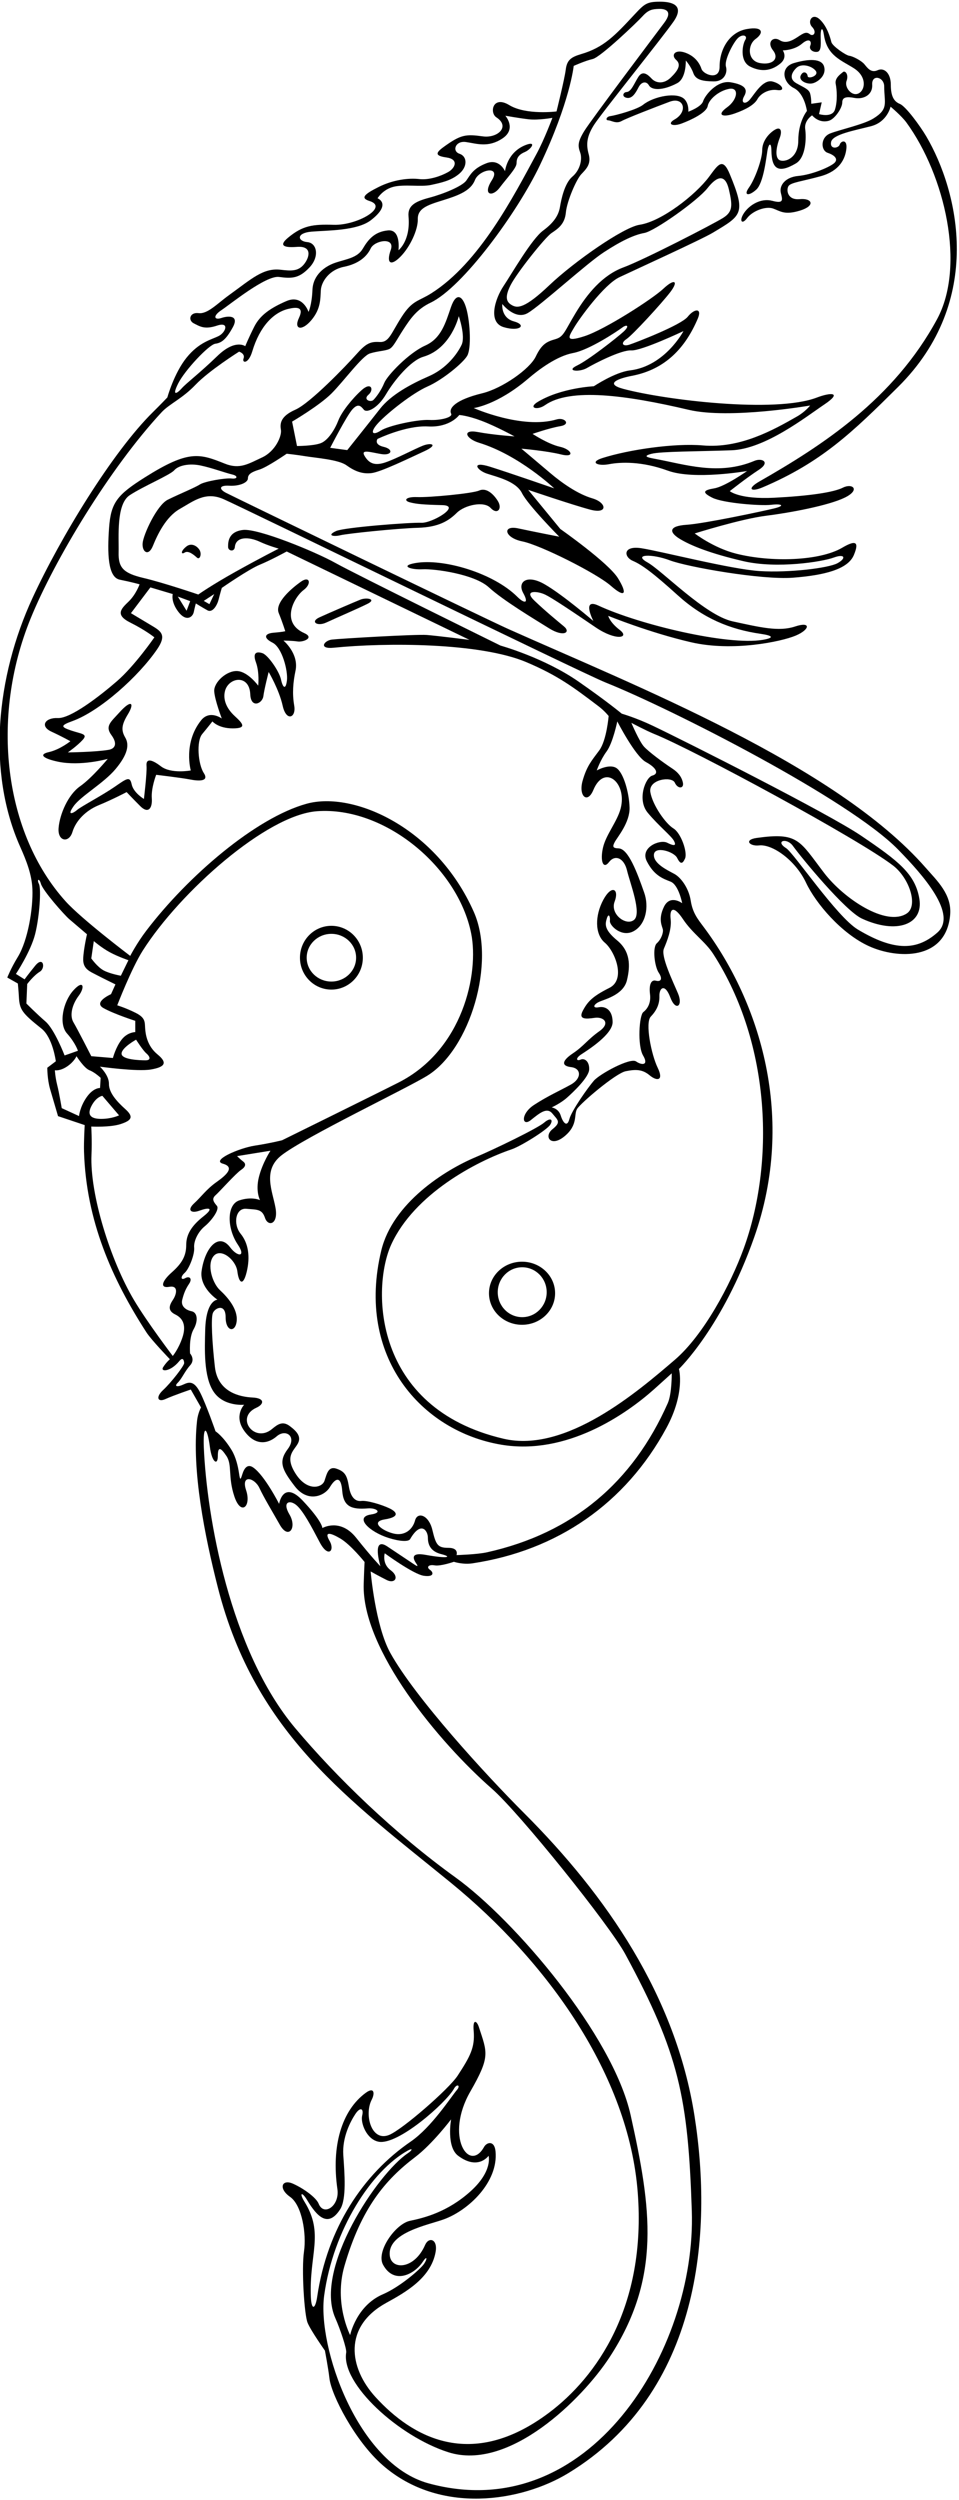<?xml version="1.0" encoding="UTF-8"?>
<svg xmlns="http://www.w3.org/2000/svg" xmlns:xlink="http://www.w3.org/1999/xlink" width="266pt" height="693pt" viewBox="0 0 266 693" version="1.1">
<g id="surface1">
<path style=" stroke:none;fill-rule:nonzero;fill:rgb(0%,0%,0%);fill-opacity:1;" d="M 140.969 174.348 C 134.637 171.516 64.605 137.617 62.648 136.59 C 60.695 135.562 60.754 134.469 63.586 134.637 C 66.418 134.801 68.766 133.766 68.766 132.602 C 68.766 131.434 69.797 130.828 71.965 130.16 C 74.133 129.492 79.52 125.77 79.52 125.77 C 79.52 125.77 82.156 126.043 84.875 126.488 C 87.594 126.934 93.883 127.387 96.086 128.969 C 98.293 130.551 100.422 131.469 103.086 131.137 C 105.754 130.801 113.719 126.902 117.719 125.066 C 121.719 123.234 119.629 122.594 117.219 123.566 C 114.809 124.543 109.891 127.16 106.922 128.168 C 103.949 129.176 102.387 128.469 101.156 126.434 C 99.922 124.402 102.711 125.359 105.711 125.859 C 108.711 126.359 109.254 124.535 106.422 123.867 C 103.586 123.199 104.719 121.668 104.719 121.668 C 104.719 121.668 112.555 117.879 118.719 118.211 C 124.887 118.547 127.383 115.035 127.383 115.035 C 127.383 115.035 129.531 115.133 133.531 116.633 C 137.531 118.133 142.719 120.969 142.719 120.969 C 142.719 120.969 137.047 120.594 132.547 119.762 C 128.047 118.926 129.164 121.602 132.867 122.734 C 144.012 126.145 153.719 135.367 153.719 135.367 C 153.719 135.367 141.215 131.031 135.883 129.363 C 130.551 127.699 132.23 130.328 135.02 131.27 C 137.809 132.211 143.113 133.359 144.781 136.691 C 146.445 140.023 155.121 148.77 155.121 148.77 C 155.121 148.77 148.305 147.445 143.754 146.469 C 139.203 145.488 139.879 149.074 144.879 150.074 C 149.879 151.074 165.43 158.879 169.43 162.379 C 173.43 165.879 174.086 164.637 171.422 160.301 C 168.754 155.969 155.422 146.637 155.422 146.637 L 146.512 135.789 C 146.512 135.789 158.719 139.941 163.719 141.273 C 168.719 142.605 168.305 139.309 164.305 138.141 C 160.305 136.977 155.914 133.922 152.621 131.125 C 149.328 128.328 144.621 124.367 144.621 124.367 C 144.621 124.367 151.621 124.969 155.621 125.969 C 159.621 126.969 158.602 124.57 155.305 123.84 C 152.004 123.105 147.719 120.27 147.719 120.27 C 147.719 120.27 152.422 118.633 155.422 118.133 C 158.422 117.633 156.641 115.602 154.391 116.262 C 144.816 119.074 131.391 113.109 131.391 113.109 C 131.391 113.109 137.922 112.301 146.539 104.93 C 149.453 102.434 154.465 98.684 158.965 97.852 C 163.465 97.016 171.254 91.801 172.586 90.801 C 173.922 89.801 174.754 90.301 172.922 91.969 C 171.086 93.633 163.324 99.746 160.047 101.328 C 156.77 102.91 160.727 103.219 162.789 102.016 C 164.855 100.809 172.254 96.969 175.086 97.133 C 177.922 97.301 189.574 91.781 189.574 91.781 C 189.574 91.781 184.465 101.508 174.719 102.676 C 170.551 103.176 164.719 107.066 164.719 107.066 C 164.719 107.066 155.754 107.469 149.223 111.363 C 146.352 113.078 149.023 113.816 151.156 112.316 C 158.09 107.441 173.582 109.496 191.047 113.605 C 202.379 116.27 224.711 112.406 224.711 112.406 C 224.711 112.406 223.391 114.121 221.059 115.453 C 214.34 119.297 205.215 124.355 194.922 123.469 C 187.078 122.789 174.43 124.633 167.086 126.969 C 163.422 128.137 165.727 129.281 168.934 128.672 C 172.141 128.059 177.977 127.816 185.254 130.469 C 192.531 133.117 207.219 130.566 207.219 130.566 C 207.219 130.566 201.121 134.867 198.121 135.367 C 195.121 135.867 194.586 136.469 197.586 137.969 C 200.586 139.469 211.004 140.273 213.879 139.93 C 216.754 139.582 217.988 140.133 214.723 140.934 C 211.453 141.73 195.422 145.137 190.422 145.469 C 185.422 145.801 185.543 147.535 188.543 149.367 C 191.543 151.199 196.871 153.387 206.203 155.555 C 215.539 157.723 228.102 155.719 231.266 154.551 C 234.434 153.387 234.754 154.801 232.254 156.137 C 229.754 157.469 218.922 158.801 210.754 158.301 C 202.801 157.812 183.434 152.828 177.922 151.969 C 172.695 151.152 173.008 154.391 175.508 155.457 C 178.008 156.523 181.035 158.715 188.035 165.047 C 195.035 171.379 202.422 174.469 211.035 175.703 C 214.453 176.195 214.812 176.82 211.52 177.367 C 201.789 178.984 177.289 173.121 165.977 167.863 C 161.211 165.648 164.586 172.137 164.586 172.137 C 164.586 172.137 156.121 164.867 151.086 161.969 C 146.055 159.066 143.453 161.367 145.121 164.367 C 146.785 167.367 145.445 167.379 143.516 165.453 C 136.871 158.824 122.906 154.688 115.121 156.09 C 110.828 156.863 113.922 157.969 117.254 157.801 C 120.586 157.637 131.586 159.137 135.586 162.801 C 139.586 166.469 148.309 171.672 152.309 174.172 C 156.309 176.672 158.422 175.301 156.422 173.637 C 154.422 171.969 151.484 169.578 148.316 166.578 C 145.148 163.578 148.816 163.816 150.863 164.668 C 152.914 165.52 159.57 170.082 165.234 173.914 C 170.902 177.75 174.754 176.801 171.922 174.637 C 169.086 172.469 168.707 170.711 168.707 170.711 C 168.707 170.711 180.156 175.379 191.703 178.035 C 203.246 180.695 216.664 177.871 220.664 176.203 C 224.664 174.539 225.051 172.156 220.551 173.656 C 216.051 175.156 210.895 173.906 203.23 172.242 C 195.562 170.574 183.746 158.227 179.582 155.891 C 175.414 153.559 180.961 153.492 185.793 155.324 C 190.625 157.156 211.254 160.801 219.922 160.137 C 228.586 159.469 235.172 157.848 236.84 153.848 C 238.508 149.848 237.031 149.816 233.605 151.828 C 227.301 155.523 213.844 155.906 204.195 153.473 C 197.91 151.887 192.695 147.867 192.695 147.867 C 192.695 147.867 205.508 143.844 212.379 142.98 C 219.254 142.121 229.754 140.137 234.254 137.969 C 238.754 135.801 236.488 133.836 233.82 135.168 C 231.152 136.504 224.422 137.469 214.754 137.969 C 205.086 138.469 202.422 136.137 202.422 136.137 C 202.422 136.137 207.125 132.41 210.457 130.246 C 213.789 128.078 211.352 126.871 209.281 127.738 C 199.344 131.906 190.148 128.754 181.555 127.16 C 179.527 126.785 178.184 126.453 180.719 125.789 C 183.254 125.121 193.559 125.148 202.891 124.816 C 212.227 124.48 223.582 115.52 228.66 112.109 C 233.738 108.699 230.484 108.707 226.551 110.207 C 215.012 114.605 184.422 110.867 172.922 107.801 C 167.703 106.41 171.223 104.953 175.32 104.168 C 184.703 102.367 190.16 96.25 193.531 88.355 C 194.836 85.305 192.621 85.469 190.754 87.801 C 188.887 90.133 176.348 94.961 174.551 95.547 C 172.754 96.133 172.039 95.145 173.77 93.988 C 175.504 92.828 183.508 84.121 185.922 80.969 C 188.332 77.812 187.039 77.164 184.039 79.996 C 181.039 82.832 167.789 91.355 162.121 93.191 C 156.453 95.023 157.797 93.266 159.227 90.82 C 160.652 88.375 167.516 78.871 171.812 76.84 C 176.113 74.805 194.559 66.402 197.73 64.5 C 205.758 59.688 206.965 59.254 202.422 48.27 C 200.422 43.434 199.164 45.672 196.656 49.027 C 192.891 54.066 183.461 61.406 177.422 62.301 C 172.922 62.969 159.191 72.574 152.359 79.074 C 145.523 85.574 143.523 85.445 142.023 84.613 C 140.523 83.781 139.883 82.488 141.617 79.055 C 143.352 75.621 151.188 65.805 152.984 64.598 C 154.781 63.395 156.656 62.129 156.953 58.93 C 157.254 55.727 159.871 49.746 161.211 48.316 C 162.547 46.891 164.055 45.52 163.289 42.754 C 162.523 39.988 162.754 37.801 164.754 34.633 C 166.754 31.469 183.836 10.297 186.836 5.961 C 189.836 1.629 186.754 0.469 183.086 0.469 C 179.422 0.469 178.789 1.031 175.988 4.031 C 170.59 9.816 167.527 13.137 161.223 14.988 C 158.387 15.824 157.254 16.633 156.922 19.301 C 156.586 21.969 154.363 30.891 154.363 30.891 C 154.363 30.891 145.922 31.969 141.254 29.133 C 136.652 26.344 135.73 31.254 137.68 32.527 C 141.637 35.113 137.988 38.363 133.922 37.801 C 129.27 37.16 127.879 37.289 123.383 40.5 C 121.242 42.027 120.086 43.133 123.754 43.633 C 127.422 44.133 126.215 46.629 124.297 47.699 C 122.383 48.773 119.086 49.969 116.254 49.633 C 113.422 49.301 109.086 49.801 105.086 51.801 C 101.086 53.801 99.844 54.895 102.512 55.727 C 107.891 57.406 99.066 62.52 92.547 62.316 C 86.754 62.133 83.949 62.52 79.902 65.887 C 77.629 67.777 78.043 68.766 82.379 68.434 C 86.711 68.102 85.875 71.387 84.273 73.316 C 82.668 75.246 80.695 75.105 77.859 74.773 C 72.977 74.199 69.766 77.316 63.434 81.875 C 60.316 84.121 57.555 87.121 55.086 86.801 C 52.617 86.48 52.086 88.801 53.754 89.633 C 55.418 90.469 56.719 91.422 60.219 90.254 C 63.719 89.086 62.637 92.152 60.637 93.152 C 58.637 94.152 55.254 94.801 51.754 99.133 C 48.254 103.469 46.418 110.168 46.418 110.168 C 46.418 110.168 44.457 112.23 42.469 114.184 C 31.152 125.316 16.742 149.055 9.047 165.691 C -1.133 187.711 -3.641 214.055 5.621 234.77 C 7.281 238.484 8.824 242.379 8.988 246.426 C 9.207 251.691 7.785 260.621 4.918 265.301 C 3.004 268.43 2.02 270.969 2.02 270.969 L 4.949 272.621 C 4.949 272.621 5.164 274.762 5.238 276.27 C 5.418 279.867 6.086 280.801 11.516 285.125 C 14.648 287.621 15.484 294.18 15.484 294.18 L 13.121 295.969 C 13.121 295.969 13.086 299.137 13.918 301.969 C 14.754 304.801 16.094 309.387 16.094 309.387 L 23.496 311.867 C 23.496 311.867 23.215 316.383 23.305 319.258 C 23.902 338.367 31.027 354.484 40.625 369.336 C 41.992 371.449 47.121 376.77 47.121 376.77 C 47.121 376.77 46.121 377.602 45.254 378.969 C 44.387 380.336 47.254 380.301 49.707 377.316 C 50.754 376.043 51.02 377.066 51.086 377.801 C 51.152 378.535 47.418 383.301 45.254 385.301 C 43.086 387.301 43.754 388.801 45.918 387.801 C 48.086 386.801 52.918 385.168 52.918 385.168 L 55.754 390.137 C 55.754 390.137 54.887 391.691 54.656 393.824 C 53.145 407.645 56.797 425.812 60.441 440.094 C 70.801 480.727 97.223 499.176 124.98 521.824 C 151.824 543.723 174.395 575.148 176.891 607.758 C 179.316 639.445 165.414 658.941 152.258 668.809 C 130.648 685.012 114.242 675.484 104.172 664.469 C 96.742 656.344 95.137 644.91 107.195 638.309 C 112.582 635.355 119.52 631.402 120.82 624.27 C 121.484 620.621 118.922 619.969 117.922 622.27 C 114.945 629.105 108.594 629.289 108.121 625.273 C 107.367 618.855 118.75 616.77 123.09 615.191 C 129.953 612.695 138.254 604.848 137.449 596.355 C 137.152 593.227 135.02 593.77 134.254 595.137 C 130.16 602.438 123.262 592.277 130.469 579.738 C 136.074 569.992 135.137 569.004 132.82 561.867 C 132.262 560.145 131.086 559.469 131.383 562.914 C 131.777 567.527 130.434 570.004 126.934 575.363 C 124.512 579.07 111.613 590.285 107.945 591.785 C 103.004 593.809 100.965 586.148 103.098 582.035 C 104.016 580.266 103.82 578.367 101.422 580.137 C 94.777 585.023 91.875 594.82 93.586 606.801 C 94.254 611.469 89.816 614.438 88.383 610.852 C 87.715 609.188 84.32 606.668 81.254 605.301 C 78.188 603.934 77.121 606.617 80.453 608.953 C 83.789 611.285 85.035 619.223 84.32 624.098 C 83.602 628.973 84.398 641.641 85.32 643.867 C 86.242 646.094 90.121 651.57 90.121 651.57 C 90.121 651.57 91.074 656.547 91.375 659.254 C 91.895 663.883 98.445 676.602 106.105 683.305 C 121.996 697.211 144.645 693.422 157.582 685.57 C 194.391 663.242 197.766 618.988 192.621 586.414 C 187.371 553.164 168.156 525.371 145.461 502.676 C 134.645 491.859 115.137 470.57 108.258 458.172 C 104.086 450.652 102.809 435.594 102.809 435.594 C 102.809 435.594 104.922 436.801 107.254 437.969 C 109.586 439.137 110.867 437.102 108.367 435.266 C 105.867 433.434 106.719 430.566 106.719 430.566 C 106.719 430.566 114.641 436.371 117.539 436.793 C 120.434 437.219 120.32 435.867 119.254 435.137 C 118.188 434.402 118.879 433.609 120.547 433.906 C 122.211 434.207 125.891 432.918 125.891 432.918 C 125.891 432.918 128.363 433.75 131.047 433.348 C 154.586 429.801 173.488 416.766 184.828 395.852 C 190.164 386.02 188.32 379.469 188.32 379.469 C 188.32 379.469 200.441 367.852 209.203 342.941 C 220.859 309.812 210.816 277.887 195.223 257.02 C 193.504 254.719 192.121 253.055 191.586 249.637 C 191.055 246.215 188.898 243.254 187.066 242.254 C 185.23 241.254 181.211 239.41 181.375 236.91 C 181.543 234.41 186.922 236.035 187.809 237.797 C 188.695 239.555 189.277 239.609 190.012 237.977 C 190.746 236.344 188.949 230.961 186.781 229.629 C 184.613 228.297 181.012 223.199 180.391 219.594 C 179.77 215.988 186.336 215.105 187.168 216.941 C 188 218.773 189.754 218.637 189.422 216.969 C 189.086 215.301 188.02 214.055 186.531 213.074 C 183.789 211.27 179.938 208.395 178.621 206.957 C 177.309 205.52 175.121 200.367 175.121 200.367 C 175.121 200.367 179.207 202.539 181.477 203.457 C 192.574 207.93 238.148 232.574 247.715 239.926 C 252.23 243.398 254.781 251.109 251.48 253.23 C 245.73 256.93 234.004 249.051 228.586 241.969 C 221.703 232.965 221.461 230.656 209.891 232.27 C 206.262 232.777 207.879 234.641 210.543 234.344 C 214.223 233.93 220.633 238.441 223.57 244.68 C 226.258 250.395 233.418 258.84 241.086 262.301 C 248.859 265.812 262.418 266.355 263.547 253.594 C 264.047 247.93 259.934 244.16 256.766 240.539 C 231.723 211.934 175.953 189.996 140.969 174.348 Z M 96.32 124.77 L 91.586 124.137 C 91.586 124.137 96.152 115.234 97.754 113.469 C 99.355 111.703 100.086 112.566 100.922 113.566 C 101.754 114.566 104.809 113.133 107.074 109.281 C 109.34 105.43 113.938 99.91 117.414 98.895 C 125.16 96.633 127.254 87.633 127.254 87.633 C 127.254 87.633 129.172 93.176 128.031 95.59 C 126.887 98.008 123.922 102.133 118.922 104.301 C 113.922 106.469 108.422 109.469 105.422 113.301 C 102.422 117.133 96.32 124.77 96.32 124.77 Z M 159.129 18.27 C 159.129 18.27 162.227 16.863 164.395 16.363 C 166.562 15.863 176.586 6.301 178.254 4.469 C 179.922 2.633 181.066 2.527 182.754 2.469 C 184.438 2.406 186.754 2.969 184.254 6.301 C 181.754 9.633 163.887 33.328 162.055 36.328 C 160.219 39.328 160.254 40.434 160.922 42.27 C 161.586 44.102 160.922 47.137 158.754 48.969 C 156.59 50.805 155.676 55.234 155.32 57.363 C 154.965 59.496 153.809 61.586 150.641 63.918 C 147.473 66.25 141.992 75.797 139.66 79.297 C 137.328 82.797 135.223 89.359 139.723 90.691 C 144.223 92.023 146.211 90.09 142.543 89.09 C 138.879 88.09 139.32 84.27 139.32 84.27 C 139.32 84.27 142.844 88.801 146.344 86.801 C 149.844 84.801 162.586 73.133 167.422 69.969 C 172.254 66.801 175.891 65.078 178.723 64.578 C 181.555 64.078 193.488 55.645 196.254 52.133 C 199.016 48.625 201.188 48.25 202.188 52.582 C 203.188 56.914 203.281 58.695 200.57 60.398 C 197.855 62.102 178.727 71.969 172.891 74.133 C 167.059 76.301 162.844 81.508 159.688 86.727 C 156.535 91.949 156.379 93.348 154.047 94.016 C 151.715 94.68 150.281 95.32 148.613 98.82 C 146.945 102.32 139.301 107.664 133.77 109.012 C 126.273 110.84 124.383 113.16 125.137 114.672 C 125.637 115.672 122.219 116.578 119.051 116.41 C 115.883 116.242 107.816 117.926 105.547 119.391 C 103.281 120.855 102.41 119.902 105.023 117.125 C 107.641 114.348 114.422 108.969 118.586 107.133 C 122.754 105.301 128.422 100.633 129.586 98.633 C 130.754 96.633 130.422 89.633 129.422 85.801 C 128.422 81.969 126.586 80.801 125.086 85.133 C 123.586 89.469 122.422 93.801 117.922 95.801 C 113.422 97.801 107.453 104.016 106.586 106.133 C 105.723 108.254 104.348 110.094 103.582 110.859 C 102.816 111.625 100.602 110.785 102.203 109.418 C 103.805 108.051 103 105.723 100.336 108.117 C 97.672 110.512 94.766 114.168 93.844 116.555 C 92.926 118.941 91.02 122.102 88.918 122.867 C 86.82 123.637 82.379 123.633 82.379 123.633 L 81.02 116.867 C 81.02 116.867 88.535 112.48 91.953 109.066 C 95.371 105.652 100.453 98.633 102.621 97.969 C 104.785 97.301 106.742 97.281 107.91 96.781 C 109.078 96.281 109.879 94.406 111.852 91.375 C 113.828 88.34 115.594 85.734 119.43 83.902 C 128.379 79.621 143.527 58.871 149.754 45.801 C 158.137 28.203 159.129 18.27 159.129 18.27 Z M 12.637 283.172 C 10.137 281.008 7.32 278.168 7.32 278.168 L 7.547 272.762 C 7.547 272.762 9.371 270.363 11.035 269.363 C 12.703 268.363 12.02 264.898 9.754 267.699 C 7.484 270.5 6.82 271.469 6.82 271.469 L 4.418 269.969 C 4.418 269.969 8.527 263.773 9.75 258.906 C 10.973 254.043 11.465 246.359 10.801 245.023 C 10.133 243.691 10.898 243.367 11.328 244.918 C 11.883 246.941 17.91 253.66 19.176 254.754 C 20.441 255.844 24.121 258.969 24.121 258.969 C 24.121 258.969 22.797 264.793 23.133 266.758 C 23.465 268.727 25.027 269.344 26.695 270.211 C 28.359 271.078 32.02 272.867 32.02 272.867 L 30.797 275.578 C 30.797 275.578 25.723 277.785 28.723 279.449 C 31.723 281.117 37.52 282.969 37.52 282.969 L 37.52 286.094 C 37.52 286.094 35.387 286.07 33.734 288.18 C 32.086 290.285 31.32 293.27 31.32 293.27 L 25.32 292.77 C 25.32 292.77 21.516 285.297 20.383 283.395 C 19.25 281.496 19.992 278.465 21.82 276.035 C 23.652 273.605 23.152 271.402 20.32 274.566 C 17.484 277.734 16.215 283.801 18.586 286.469 C 20.961 289.137 21.613 291.27 21.613 291.27 L 17.918 292.566 C 17.918 292.566 15.137 285.34 12.637 283.172 Z M 25.32 265.668 L 26.02 260.867 C 26.02 260.867 28.234 262.766 30.5 263.98 C 32.766 265.199 35.621 266.168 35.621 266.168 L 33.52 270.469 C 33.52 270.469 30.551 269.945 28.785 269.016 C 27.02 268.086 25.32 265.668 25.32 265.668 Z M 37.746 288.191 C 37.746 288.191 39.641 291.184 40.59 291.984 C 41.535 292.785 42.047 293.914 40.379 293.914 C 38.711 293.914 33.719 293.734 33.719 292.066 C 33.719 290.402 37.746 288.191 37.746 288.191 Z M 21.918 309.367 L 17.121 307.168 C 17.121 307.168 16.426 302.973 15.867 300.762 C 15.312 298.555 15.219 296.668 15.219 296.668 C 15.219 296.668 16.586 296.969 18.586 295.637 C 20.586 294.301 21.219 292.77 21.219 292.77 C 21.219 292.77 23.316 296.09 24.82 296.668 C 26.324 297.246 27.918 298.77 27.918 298.77 L 27.75 301.59 C 27.75 301.59 25.922 301.445 24.031 304.145 C 22.145 306.844 21.918 309.367 21.918 309.367 Z M 25.418 306.469 C 26.754 303.969 28.391 303.754 28.391 303.754 L 33.02 309.168 C 33.02 309.168 31.043 310.148 28.043 310.148 C 25.043 310.148 24.086 308.969 25.418 306.469 Z M 50.586 370.777 C 49.504 373.988 47.918 375.867 47.918 375.867 C 47.918 375.867 40.832 366.535 37.164 360.367 C 30.641 349.395 24.898 331.059 25.375 320.09 C 25.543 316.258 25.32 312.27 25.32 312.27 C 25.32 312.27 30.543 312.559 33.543 311.559 C 36.543 310.559 37.148 309.57 34.727 307.41 C 32.309 305.246 30.184 302.824 30.219 300.426 C 30.25 298.023 27.719 295.668 27.719 295.668 C 27.719 295.668 38.047 297.117 41.879 296.453 C 45.711 295.785 46.582 294.641 43.691 292.277 C 40.801 289.918 40.359 286.668 40.254 284.969 C 40.145 283.266 40.34 282.113 37.625 280.754 C 34.91 279.391 32.52 278.668 32.52 278.668 C 32.52 278.668 36.438 268.473 39.609 263.484 C 49.961 247.211 73.938 225.902 87.918 224.867 C 106.754 223.473 127.023 240.426 130.691 258.754 C 132.906 269.828 128.426 291.008 110.535 300.074 C 103.539 303.617 78.23 316.078 78.23 316.078 C 78.23 316.078 75.004 316.895 70.672 317.562 C 66.34 318.23 58.484 321.637 61.82 322.566 C 65.152 323.504 62.918 325.637 60.086 327.637 C 57.254 329.637 55.844 331.727 53.844 333.559 C 51.844 335.395 52.898 336.477 55.367 335.574 C 57.832 334.676 59.574 334.688 56.406 337.188 C 53.238 339.688 51.652 342.09 51.652 345.09 C 51.652 348.09 50.512 350.16 47.645 352.695 C 44.777 355.23 44.355 357.16 46.957 356.695 C 49.555 356.23 48.992 358.762 47.992 360.262 C 46.992 361.762 46.352 363.27 48.621 364.367 C 50.887 365.469 51.672 367.566 50.586 370.777 Z M 135.52 597.566 C 135.52 597.566 136.773 601.82 130.441 607.488 C 124.105 613.156 117.715 614.766 113.715 615.598 C 109.715 616.43 104.246 624.098 106.246 627.766 C 109.375 633.504 115.125 630.25 117.254 626.969 C 118.422 625.168 118.637 626 117.637 627.5 C 116.637 629 110.891 633.949 106.223 635.949 C 98.801 639.129 97.121 647.27 97.121 647.27 C 97.121 647.27 92.543 638.441 95.543 628.105 C 100.203 612.055 106.883 604.207 115.156 597.934 C 119.988 594.266 125.121 587.469 125.121 587.469 C 125.121 587.469 123.742 595.062 127.074 597.562 C 132.629 601.727 135.52 597.566 135.52 597.566 Z M 86.227 636.758 C 85.711 624.812 89.984 619.199 84.453 610.305 C 82.922 607.84 83.707 607.371 85.207 609.871 C 87.91 614.379 90.965 617.641 94.336 612.43 C 96.168 609.594 95.57 602.449 95.223 597.43 C 94.875 592.406 97.254 587.969 98.586 585.969 C 99.918 583.969 100.957 584.426 100.457 586.426 C 99.957 588.426 101.652 593.004 104.988 593.668 C 110.359 594.742 123.773 582.844 125.922 578.973 C 126.758 577.473 127.824 578.055 126.754 579.301 C 125.148 581.168 119.746 589.637 113.914 593.637 C 100.668 602.719 90.773 617.656 87.988 636.598 C 87.457 640.23 86.391 640.465 86.227 636.758 Z M 136.426 495.812 C 144.152 502.574 169.117 533.699 173.422 541.652 C 188.367 569.242 190.848 581.434 191.887 612.805 C 193.172 651.504 163.273 700.496 118.875 688.371 C 99.086 682.969 87.992 650.434 89.918 636.301 C 92.41 618.031 103.07 601.699 113.086 596.137 C 114.586 595.301 114.41 596.016 113.121 596.867 C 104.922 602.301 86.91 628.84 93.02 642.586 C 94.352 645.586 96.203 651.066 96.027 652.102 C 94.57 660.754 110.562 675.348 124.359 679.746 C 141.184 685.113 161.43 665.094 169.051 653.453 C 183.555 631.289 180.621 611.965 174.922 586.301 C 169.996 564.156 142.758 532.242 126.336 520.406 C 109.305 508.121 93.398 492.707 81.918 479.066 C 63.656 457.359 57.344 420.137 56.535 401.262 C 56.254 394.637 57.492 395.484 58.219 401.09 C 58.789 405.48 60.418 406.301 60.418 403.637 C 60.418 400.969 61.141 401.098 62.801 403.582 C 64.465 406.066 63.168 409.301 65.004 414.801 C 66.836 420.301 69.766 417.59 68.266 413.09 C 66.766 408.59 70.613 409.613 71.945 412.445 C 73.281 415.277 75.223 418.438 77.621 422.668 C 80.02 426.898 82.465 423.488 80.297 419.82 C 78.129 416.152 80.512 415.664 82.344 417.332 C 84.176 418.996 86.301 422.98 88.672 427.5 C 91.043 432.02 92.953 429.77 91.418 427.137 C 89.887 424.5 91.465 424.75 94.367 426.449 C 97.266 428.148 101.121 432.969 101.121 432.969 C 101.121 432.969 100.969 436.051 100.879 439.09 C 100.328 457.238 121.828 483.039 136.426 495.812 Z M 118.039 430.996 C 114.039 430.277 114.465 431.91 115.383 433.273 C 115.953 434.121 116.02 434.402 114.906 433.656 C 113.105 432.453 110.219 430.527 107.441 428.676 C 102.941 425.676 105.52 434.168 105.52 434.168 C 105.52 434.168 103.188 431.785 98.781 426.254 C 94.355 420.695 89.418 423.566 89.418 423.566 C 89.418 423.566 89.484 421.82 83.984 415.984 C 78.484 410.152 77.418 416.867 77.418 416.867 C 77.418 416.867 73.387 408.934 70.219 406.77 C 68.637 405.684 67.734 407.008 67.23 408.605 C 66.727 410.199 66.613 410.5 66.312 408.453 C 66.012 406.41 65.418 403.887 64.254 401.969 C 61.867 398.051 59.781 396.754 59.781 396.754 C 59.781 396.754 57.254 389.469 55.586 386.137 C 53.918 382.801 52.566 382.977 50.945 383.746 C 49.324 384.516 48.152 384.434 49.32 383.27 C 50.484 382.102 51.242 380.129 52.742 378.461 C 54.242 376.793 52.719 375.168 52.719 375.168 C 52.719 375.168 52.352 370.836 53.684 368.5 C 55.016 366.168 54.805 363.805 53.137 363.469 C 51.469 363.137 50.109 362.004 50.543 360.305 C 50.973 358.605 51.434 357.371 52.441 355.875 C 53.445 354.379 52.531 353.633 51.367 354.297 C 50.199 354.965 49.953 353.969 51.219 352.836 C 52.484 351.703 54.023 347.672 53.855 345.84 C 53.688 344.004 54.965 341.41 56.801 339.91 C 58.633 338.41 60.992 335.254 60.16 334.254 C 59.328 333.254 58.598 332.363 59.766 331.328 C 60.93 330.297 65.391 325.27 66.891 324.27 C 68.391 323.27 68.113 322.465 67.445 321.965 C 66.781 321.465 65.754 320.469 65.754 320.469 L 75.02 318.969 C 75.02 318.969 72.82 322.285 71.816 326.258 C 70.812 330.227 72.121 332.668 72.121 332.668 C 72.121 332.668 69.852 331.582 66.352 332.746 C 62.852 333.914 62.918 340.469 65.961 344.988 C 68.344 348.535 65.855 348.441 63.855 345.777 C 60.605 341.441 56.824 345.961 55.918 352.301 C 55.254 356.969 60.32 360.27 60.32 360.27 C 60.32 360.27 57.141 360.277 56.918 368.637 C 56.785 373.816 56.438 381.641 59.27 385.809 C 62.102 389.973 67.719 389.383 67.719 389.383 C 67.719 389.383 64.754 392.469 67.754 396.637 C 70.754 400.801 74.254 400.301 76.754 398.137 C 79.254 395.969 82.453 398.164 79.82 401.664 C 77.188 405.164 78.164 407.305 81.754 411.969 C 85.344 416.633 90.004 414.719 91.504 412.219 C 93.004 409.719 94.59 408.93 94.926 413.262 C 95.258 417.594 97.434 418.492 102.047 418.113 C 104.371 417.922 106.254 419.301 102.922 419.801 C 98.129 420.52 102.488 424.637 107.754 426.301 C 110.922 427.301 113.312 427.402 113.754 426.637 C 116.754 421.469 118.684 424.254 118.684 426.254 C 118.684 428.254 119.5 430.086 122.422 430.801 C 125.34 431.52 124.539 432.164 118.039 430.996 Z M 197.824 264.422 C 214.086 289.637 214.754 322.801 206.285 346.07 C 202.629 356.117 195.156 370.09 187.164 376.941 C 176.828 385.801 156.977 402.836 139.703 398.816 C 103.254 390.336 103.055 356.867 108.543 344.926 C 114.969 330.953 132.133 321.906 141.859 318.605 C 144.547 317.695 151.664 313.23 152.598 311.797 C 153.527 310.363 152.754 309.621 150.918 311.195 C 149.086 312.773 137.121 318.578 131.953 320.746 C 123.281 324.383 108.926 333.496 105.754 346.637 C 98.641 376.105 116.922 396.773 139.086 400.469 C 157.113 403.473 173.547 392.113 181.398 385.113 C 183.332 383.391 186.32 380.668 186.32 380.668 C 186.32 380.668 186.387 386.312 185.219 388.953 C 175.523 410.859 158.945 424.984 135.055 430.293 C 132.352 430.895 126.621 431.066 126.621 431.066 C 126.621 431.066 127.383 429.051 124.383 429.051 C 121.383 429.051 120.922 428.234 119.922 424.066 C 118.922 419.902 115.785 418.969 115.121 421.469 C 114.453 423.969 112.27 425.812 109.211 425.102 C 106.152 424.391 102.547 421.836 106.711 421.168 C 110.879 420.504 110.219 419.148 108.031 418.105 C 105.848 417.059 101.816 415.859 100.211 416.055 C 98.602 416.254 97.277 415.09 96.777 412.09 C 96.277 409.09 95.754 407.969 93.418 407.137 C 91.086 406.301 90.68 408.449 90.012 410.449 C 89.348 412.449 85.254 413.469 82.086 408.637 C 78.918 403.801 81.379 402.266 82.543 400.266 C 83.711 398.266 82.355 396.781 80.355 395.281 C 78.355 393.781 76.961 394.863 75.418 396.137 C 70.57 400.137 65.098 392.922 71.125 390.207 C 73.246 389.254 73.551 387.551 70.051 387.383 C 66.551 387.215 60.41 385.926 59.609 378.926 C 58.812 371.926 58.512 365.555 59.012 364.055 C 59.512 362.555 62.586 361.137 62.586 365.137 C 62.586 369.137 65.316 369.504 65.652 366.168 C 65.984 362.836 63.129 359.586 61.012 357.625 C 58.898 355.664 57.273 350.477 59.273 348.145 C 61.273 345.809 65.441 349.23 65.84 352.43 C 66.238 355.633 67.434 356.699 68.434 352.535 C 69.434 348.367 68.914 344.656 66.75 341.992 C 64.582 339.324 65.32 334.801 68.32 335.066 C 71.32 335.336 72.668 335.094 73.504 337.594 C 74.336 340.094 77.254 339.469 76.418 334.801 C 75.586 330.137 72.734 324.391 78.109 320.223 C 84.719 315.102 112.836 301.711 118.586 298.137 C 130.375 290.809 137.633 266.809 131.422 252.77 C 121.094 229.434 98.066 219.203 85.055 222.789 C 70.926 226.688 52.105 242.848 40.586 257.969 C 37.918 261.469 36.121 264.969 36.121 264.969 C 36.121 264.969 22.664 254.805 18.164 249.805 C 1.246 231.008 -2.809 199.176 8.496 171.434 C 15.07 155.297 30.441 129.762 44.828 114.27 C 46.996 111.934 50.531 110.539 54.254 106.633 C 57.977 102.73 66.32 97.469 66.32 97.469 C 66.32 97.469 68.059 98.02 67.559 99.355 C 67.059 100.688 68.902 100.977 69.965 97.426 C 72.059 90.438 75.898 86.559 80.047 85.602 C 82.211 85.102 84.418 84.969 82.918 88.133 C 81.418 91.301 83.699 91.914 86.363 88.746 C 89.031 85.578 88.844 82.77 88.992 80.43 C 89.141 78.09 91.301 74.785 95.383 73.961 C 99.465 73.137 101.75 71.133 102.82 68.867 C 103.887 66.605 109.688 65.605 108.387 69.27 C 107.09 72.938 108.328 73.914 111.035 71.195 C 113.746 68.477 115.953 63.695 115.887 60.762 C 115.82 57.828 118.387 56.887 122.723 55.555 C 127.055 54.219 130.562 52.926 131.727 49.926 C 132.895 46.926 139.086 45.801 136.422 49.969 C 133.754 54.133 136.586 54.699 138.586 52.031 C 140.586 49.367 143.277 46.598 143.277 45.266 C 143.277 43.93 143.738 42.922 145.551 42.152 C 147.367 41.383 148.961 38.977 145.836 40.184 C 140.586 42.207 140.078 47.473 140.078 47.473 C 140.078 47.473 138.555 43.828 134.883 45.266 C 131.211 46.703 130.449 48.484 129.344 50.043 C 128.238 51.602 123.09 53.742 119.086 54.801 C 115.082 55.859 113.047 57.027 113.312 59.988 C 113.922 66.801 110.52 69.367 110.52 69.367 C 110.52 69.367 111.285 63.531 107.621 63.867 C 103.957 64.203 102.137 66.355 100.637 68.922 C 99.137 71.488 96.086 71.801 93.086 72.801 C 90.086 73.801 86.832 76.195 86.664 80.359 C 86.5 84.527 85.586 86.469 85.586 86.469 C 85.586 86.469 83.965 81.496 79.418 83.469 C 74.875 85.441 72.102 87.43 70.52 90.562 C 68.938 93.695 68.02 95.969 68.02 95.969 C 68.02 95.969 65.293 93.848 60.293 98.68 C 55.293 103.516 51.754 106.133 50.418 107.633 C 49.086 109.133 47.586 109.969 49.418 106.301 C 51.254 102.633 57.949 95.516 59.719 95.281 C 61.484 95.047 62.738 94.059 64.57 90.727 C 66.406 87.391 63.406 87.477 61.406 88.145 C 59.406 88.809 58.953 87.602 61.418 85.969 C 63.887 84.336 73.754 76.27 77.418 76.77 C 81.086 77.27 83.016 77.129 85.848 74.129 C 88.68 71.129 87.941 67.344 85.234 67.109 C 82.527 66.871 82.082 64.59 86.375 64.215 C 90.668 63.844 99.047 64.02 102.898 61.023 C 108.754 56.469 104.719 54.969 104.719 54.969 C 104.719 54.969 106.094 52.594 109.051 51.801 C 112.012 51.012 116.816 51.867 119.551 51.266 C 122.285 50.66 125.086 50.133 127.422 48.133 C 129.754 46.133 129.59 43.32 127.453 42.621 C 125.32 41.922 126.277 38.953 129.219 39.367 C 132.164 39.781 135.375 41.035 139.375 38.371 C 143.375 35.703 140.168 32.078 140.168 32.078 C 140.168 32.078 144.086 32.781 146.711 33.074 C 149.336 33.367 153.219 32.668 153.219 32.668 C 153.219 32.668 151.008 38.621 148.84 42.621 C 142.402 54.508 132.988 72.832 119.66 81.285 C 116.047 83.578 114.41 83.16 111.41 87.828 C 108.41 92.496 107.922 94.969 105.254 94.801 C 102.586 94.633 101.422 95.301 98.754 98.301 C 96.086 101.301 86.086 111.734 81.918 113.566 C 77.754 115.402 77.629 117.43 77.918 119.133 C 78.211 120.84 76.406 125.09 72.68 126.809 C 68.949 128.527 66.547 130.195 62.379 128.527 C 55.34 125.715 52.355 124.648 40.191 132.32 C 32.523 137.152 30.754 139.301 30.254 146.301 C 29.754 153.301 29.887 160.02 33.219 160.684 C 36.551 161.352 38.719 161.969 38.719 161.969 C 38.719 161.969 37.723 164.77 35.688 166.734 C 33.656 168.703 31.785 170.402 36.121 172.566 C 40.453 174.734 42.82 176.668 42.82 176.668 C 42.82 176.668 37.371 184.562 32.441 188.82 C 27.512 193.086 19.543 199.207 16.043 199.039 C 12.543 198.875 10.973 201.277 14.254 202.801 C 17.535 204.324 19.52 205.469 19.52 205.469 C 19.52 205.469 16.586 207.801 13.586 208.469 C 10.586 209.137 12.031 210.281 16.086 211.137 C 22.418 212.469 29.879 210.359 29.879 210.359 C 29.879 210.359 25.559 215.605 22.227 217.941 C 18.891 220.273 16.586 225.637 16.254 229.469 C 15.918 233.301 19.141 233.762 20.086 230.637 C 21.031 227.508 23.77 224.672 27.438 223.172 C 31.102 221.672 35.121 219.566 35.121 219.566 C 35.121 219.566 36.754 221.301 38.918 223.469 C 41.086 225.637 42.312 224.129 42.105 221.258 C 41.898 218.387 43.32 214.77 43.32 214.77 C 43.32 214.77 50.344 215.602 52.715 216.066 C 55.078 216.531 58.102 216.684 56.523 214.273 C 54.949 211.863 54.422 205.469 56.09 203.469 C 57.754 201.469 58.918 199.969 58.918 199.969 C 58.918 199.969 60.543 201.902 64.543 201.902 C 68.543 201.902 67.41 200.609 65.086 198.469 C 62.762 196.328 61.832 193.852 62.395 191.59 C 63.355 187.719 69.184 186.785 69.418 192.469 C 69.586 196.469 72.781 195.047 73.051 192.98 C 73.316 190.914 74.52 186.27 74.52 186.27 C 74.52 186.27 77.406 191.133 78.406 195.633 C 79.406 200.133 82.195 198.973 81.609 195.598 C 81.023 192.223 81.297 189.094 81.965 185.93 C 82.969 181.156 78.621 177.566 78.621 177.566 C 78.621 177.566 81.023 177.578 82.555 177.812 C 84.09 178.047 87.355 176.805 84.355 175.473 C 77.785 172.551 81.488 165.59 84.242 163.527 C 86.508 161.824 85.93 159.484 83.434 161.262 C 80.941 163.035 76.156 167.062 77.309 169.926 C 78.465 172.785 79.121 174.969 79.121 174.969 C 79.121 174.969 78.328 175.195 75.879 175.387 C 73.426 175.578 72.918 176.801 75.586 178.137 C 78.254 179.469 79.918 185.969 79.586 188.637 C 79.254 191.301 78.445 190.695 77.945 188.363 C 77.445 186.027 74.309 181.562 72.809 181.062 C 71.309 180.562 69.957 180.758 70.988 183.59 C 72.023 186.422 71.621 190.066 71.621 190.066 C 71.621 190.066 68.812 186.18 65.812 186.012 C 62.812 185.848 59.262 189.176 59.418 191.637 C 59.578 194.094 61.52 199.168 61.52 199.168 C 61.52 199.168 58.164 196.691 55.785 199.664 C 50.754 205.969 52.918 213.566 52.918 213.566 C 52.918 213.566 47.469 214.586 44.637 212.422 C 41.801 210.254 40.48 210.344 40.641 212.27 C 40.805 214.195 39.918 221.469 39.918 221.469 C 39.918 221.469 37.023 219.75 36.523 217.414 C 36.023 215.082 35.195 215.766 31.754 218.137 C 28.312 220.504 22.461 223.574 21.395 224.508 C 20.328 225.441 18.418 226.301 20.418 223.469 C 22.418 220.637 28.754 217.137 32.086 213.137 C 35.418 209.137 35.918 206.469 34.754 204.469 C 33.586 202.469 33.652 200.98 35.484 197.98 C 37.316 194.98 36.586 193.637 33.098 197.508 C 30.754 200.113 29.059 201.25 30.895 203.75 C 32.727 206.25 31.824 207.551 30.148 207.844 C 26.586 208.469 18.82 208.566 18.82 208.566 C 18.82 208.566 21.461 206.727 22.961 205.059 C 24.461 203.395 22.531 203.449 19.695 202.48 C 16.863 201.516 16.723 201.094 20.055 199.895 C 27.754 197.121 38.5 187.43 43.586 179.969 C 46.086 176.301 44.945 175.145 42.527 173.688 C 40.109 172.23 36.32 169.969 36.32 169.969 L 41.715 162.824 L 47.918 164.668 C 47.918 164.668 47.305 166.766 49.473 169.598 C 51.637 172.434 53.438 171.117 53.754 169.637 C 54.07 168.148 54.32 167.27 54.32 167.27 C 54.32 167.27 56.02 168.336 57.52 169.168 C 59.02 170.004 60.293 167.613 60.648 166.156 C 61.004 164.703 61.52 162.969 61.52 162.969 C 61.52 162.969 68.918 157.828 72.066 156.531 C 75.211 155.234 79.52 152.867 79.52 152.867 L 130.219 177.367 C 130.219 177.367 121.254 176.238 118.375 176.008 C 115.5 175.777 94.215 177.02 92.047 177.289 C 89.883 177.555 88.254 179.98 92.547 179.547 C 106.879 178.105 133.121 178.086 146.039 183.562 C 154.82 187.289 159.086 190.523 166.023 195.777 C 167.684 197.035 168.82 198.469 168.82 198.469 C 168.82 198.469 168.277 205.215 166.211 208.012 C 164.145 210.812 162.754 212.301 161.586 216.469 C 160.422 220.637 162.922 222.969 164.586 218.969 C 167.656 211.602 174.008 216.984 172.152 224.102 C 171.207 227.727 168.09 231.344 167.258 234.941 C 166.422 238.543 167.254 241.137 168.922 238.969 C 170.586 236.801 173.086 237.801 173.922 241.301 C 174.754 244.801 178.051 253.133 175.887 254.969 C 173.719 256.801 169.145 253.418 170.48 249.918 C 171.812 246.418 169.668 245.102 167.336 249.434 C 165.004 253.77 164.949 258.945 167.754 261.301 C 170.559 263.656 173.699 271.5 169.031 273.832 C 164.367 276.164 163.012 277.621 161.68 280.121 C 160.344 282.621 162.422 282.504 164.922 282.137 C 167.422 281.77 169.477 283.562 166.219 285.867 C 162.965 288.172 161.922 289.969 158.922 291.969 C 155.922 293.969 155.555 295.469 158.422 295.801 C 161.285 296.137 161.355 298.965 158.355 300.633 C 155.355 302.301 151.965 303.777 148.133 306.277 C 144.301 308.777 144.754 312.469 147.254 310.469 C 149.754 308.469 151.719 306.836 153.219 308.668 C 154.719 310.504 155.742 311.008 153.242 313.008 C 150.742 315.008 152.754 318.137 156.586 314.969 C 160.422 311.801 159.09 308.961 160.082 307.363 C 161.078 305.766 170.777 297.484 173.566 296.934 C 176.359 296.379 178.18 296.395 180.18 298.062 C 182.18 299.73 184.215 299.672 182.422 295.969 C 180.629 292.266 178.902 283.492 180.496 281.816 C 182.09 280.145 182.969 278.363 182.902 276.098 C 182.836 273.828 184.422 272.469 185.922 276.469 C 187.422 280.469 189.52 278.844 188.074 275.418 C 186.629 271.996 183.25 265.082 184.141 262.973 C 185.027 260.863 186.355 257.594 186.02 254.758 C 185.688 251.926 186.773 250.781 189.438 254.781 C 192.105 258.781 195.605 260.977 197.824 264.422 Z M 49.32 165.367 L 52.754 166.637 L 51.754 169.301 Z M 56.52 166.566 L 59.418 164.668 L 58.086 167.469 Z M 179.156 211.234 C 182.156 212.859 182.816 214.484 180.941 214.984 C 179.066 215.484 176.629 221.633 179.66 225.285 C 182.695 228.938 186.211 231.703 186.934 233.078 C 187.66 234.453 187.047 234.594 185.047 233.594 C 183.047 232.594 177.422 234.895 179.422 238.77 C 181.422 242.645 183.746 243.508 185.996 244.383 C 188.246 245.258 189.219 250.367 189.219 250.367 C 189.219 250.367 185.879 247.84 184.172 251.344 C 182.461 254.848 183.688 256.77 183.859 257.645 C 184.027 258.52 183.43 260.348 182.18 261.473 C 180.93 262.598 181.539 267.883 182.715 269.633 C 183.887 271.383 183.293 272.215 181.922 271.844 C 180.547 271.469 179.977 273.09 180.297 275.594 C 180.613 278.094 179.547 279.691 178.422 280.566 C 177.297 281.441 176.754 289.836 178.379 292.586 C 180.004 295.336 178.047 295.344 176.422 294.219 C 174.797 293.094 166.344 297.691 164.719 299.566 C 163.094 301.441 158.547 307.844 157.922 310.219 C 157.297 312.594 156.152 311.211 155.527 309.211 C 154.902 307.211 153.02 306.969 153.02 306.969 C 153.02 306.969 155.48 305.848 157.203 304.324 C 158.93 302.801 163.32 298.668 163.422 296.469 C 163.52 294.27 162.172 293.219 161.047 293.719 C 159.922 294.219 159.477 293.402 161.297 292.219 C 163.113 291.035 169.922 286.719 169.922 283.344 C 169.922 279.969 167.953 278.855 166.105 279.203 C 164.254 279.555 164.602 278.453 166.117 277.73 C 167.633 277.012 172.895 275.852 173.895 271.727 C 174.895 267.602 174.82 263.691 171.195 260.691 C 167.57 257.691 167.816 256.219 168.316 254.594 C 168.816 252.969 169.293 254.031 169.168 255.281 C 169.043 256.531 172.422 259.969 175.797 258.094 C 179.172 256.219 180.051 251.34 178.691 247.461 C 176.73 241.855 174.27 235.258 171.605 235.168 C 170.078 235.117 169.77 234.797 170.508 233.418 C 171.25 232.035 174.746 227.984 174.625 223.848 C 174.504 219.711 172.945 214.129 170.945 212.879 C 168.945 211.629 165.52 213.566 165.52 213.566 C 165.52 213.566 166.504 210.672 168.254 208.297 C 170.004 205.922 171.219 199.969 171.219 199.969 C 171.219 199.969 176.156 209.609 179.156 211.234 Z M 260 258.5 C 254.465 263.387 248.238 263.836 237.93 257.652 C 232.098 254.152 220.207 236.465 218.039 235.098 C 214.891 233.113 218.203 232.098 219.922 234.469 C 222.422 237.926 234.43 252.496 239.086 254.637 C 248.785 259.09 256.176 256.227 255.008 249.156 C 253.855 242.203 249.137 238.617 238.801 231.617 C 229.742 225.484 190.238 205.543 180.965 201.129 C 176.352 198.938 172.461 197.828 172.461 197.828 C 172.461 197.828 168.504 194.512 160.477 188.938 C 150.922 182.301 138.84 178.957 138.84 178.957 C 138.84 178.957 98.727 159.23 93.059 156.062 C 87.395 152.898 71.543 146.402 67.379 146.902 C 63.211 147.402 63.266 150.43 63.266 151.594 C 63.266 152.762 65.008 153.059 65.141 151.637 C 65.398 148.797 68.801 148.629 72.195 150.23 C 74.348 151.242 77.305 152.078 77.305 152.078 C 77.305 152.078 72.191 154.656 65.305 158.5 C 58.508 162.297 55.004 164.797 55.004 164.797 C 55.004 164.797 45.469 161.547 39.801 160.211 C 34.137 158.879 32.801 157.309 32.902 153.102 C 33.004 148.891 32.176 139.766 35.984 137.266 C 39.797 134.762 47.16 131.688 48.328 130.355 C 49.496 129.02 52.477 128.367 55.645 129.035 C 58.809 129.703 62.141 130.973 64.574 131.57 C 65.977 131.91 65.957 132.836 64.254 132.637 C 62.547 132.438 56.781 133.414 55.418 134.301 C 54.059 135.188 49.512 137.031 46.512 138.531 C 43.512 140.031 39.762 148.168 39.559 150.566 C 39.359 152.969 41.168 154.391 42.418 151.301 C 43.672 148.211 45.996 143.281 49.859 141.082 C 53.727 138.883 56.969 136.176 61.969 138.344 C 66.969 140.508 161.309 186.523 167.977 189.188 C 186.41 196.562 235.43 221.516 249.086 235.469 C 256.113 242.645 265.688 253.484 260 258.5 Z M 144.797 349.734 C 139.73 349.734 135.629 353.648 135.629 358.477 C 135.629 363.309 139.73 367.223 144.797 367.223 C 149.863 367.223 153.969 363.309 153.969 358.477 C 153.969 353.648 149.863 349.734 144.797 349.734 Z M 144.848 365.109 C 141.098 365.109 138.059 362.012 138.059 358.195 C 138.059 354.375 141.098 351.277 144.848 351.277 C 148.598 351.277 151.637 354.375 151.637 358.195 C 151.637 362.012 148.598 365.109 144.848 365.109 Z M 91.918 274.309 C 96.734 274.309 100.641 270.352 100.641 265.469 C 100.641 260.586 96.734 256.629 91.918 256.629 C 87.102 256.629 83.199 260.586 83.199 265.469 C 83.199 270.352 87.102 274.309 91.918 274.309 Z M 91.918 258.855 C 95.707 258.855 98.773 261.816 98.773 265.469 C 98.773 269.121 95.707 272.082 91.918 272.082 C 88.137 272.082 85.066 269.121 85.066 265.469 C 85.066 261.816 88.137 258.855 91.918 258.855 Z M 90.508 172.559 C 88.008 173.727 85.949 172.348 88.586 171.137 C 91.004 170.023 98.348 166.863 99.984 166.207 C 101.625 165.551 104.598 166.047 101.93 167.379 C 99.266 168.711 93.008 171.391 90.508 172.559 Z M 55.254 152.301 C 56.086 153.469 55.453 155.336 54.621 154.566 C 53.785 153.801 52.219 152.504 51.219 153.168 C 50.219 153.836 50.02 152.801 51.719 151.469 C 52.957 150.496 54.418 151.137 55.254 152.301 Z M 122.703 140.02 C 117.328 139.887 115.547 139.719 113.715 139.25 C 111.883 138.785 112.418 137.66 115.711 137.789 C 119.004 137.926 131.086 136.801 132.922 135.969 C 134.754 135.137 136.754 136.719 138.09 138.883 C 139.422 141.051 137.922 142.801 136.086 140.801 C 134.254 138.801 128.891 139.996 126.707 142.148 C 124.523 144.305 121.754 146.137 115.922 146.301 C 110.086 146.469 96.316 147.898 94.418 148.367 C 92.527 148.836 90.52 148.441 93.219 147.203 C 95.473 146.172 113.922 144.77 116.879 144.91 C 119.836 145.059 128.078 140.148 122.703 140.02 Z M 190.047 14.594 C 192.879 15.594 194.086 17.633 194.586 19.133 C 195.086 20.633 199.598 22.441 199.594 18.52 C 199.586 13.469 202.449 8.891 207.117 8.059 C 211.781 7.223 211.844 9.18 209.586 10.801 C 207.328 12.426 207.242 16.805 210.742 17.473 C 214.242 18.141 216.246 16.293 214.41 13.961 C 212.578 11.625 214.488 10.004 216.254 11.133 C 218.02 12.27 219.918 11.145 221.418 10.145 C 222.918 9.145 223.672 8.715 224.637 9.484 C 225.605 10.25 226.688 8.969 225.254 7.469 C 223.82 5.969 225.301 3.398 227.398 5.398 C 229.5 7.398 230.312 10.539 230.598 11.668 C 230.887 12.797 234.652 15.367 235.586 15.469 C 236.52 15.566 238.922 16.801 239.754 17.801 C 240.586 18.801 241.586 20.301 243.422 19.469 C 245.254 18.633 247.086 20.301 247.086 23.469 C 247.086 26.633 247.922 28.133 249.586 28.801 C 251.254 29.469 255.254 34.969 256.922 37.801 C 265.855 52.988 273.176 83.363 249.129 107.234 C 236.422 119.852 227.855 128.141 211.566 135.078 C 208.199 136.512 207.121 135.469 210.621 133.469 C 227.938 123.57 247.891 110.723 259.922 88.469 C 267.871 73.758 262.137 48.699 251.422 33.969 C 250.086 32.133 247.02 29.566 247.02 29.566 C 247.02 29.566 246.121 33.812 241.594 34.984 C 237.066 36.16 230.922 37.234 230.52 39.367 C 230.117 41.5 232.586 41.133 232.922 40.066 C 233.254 39.004 235.086 38.469 234.754 41.301 C 234.422 44.133 232.793 47.41 227.684 48.832 C 222.574 50.254 219.387 50.566 218.719 51.566 C 218.055 52.566 218.316 55.535 221.816 55.203 C 225.316 54.871 226.254 57.035 221.922 58.367 C 217.586 59.699 216.461 58.523 214.422 57.801 C 212.379 57.078 208.719 58.469 207.219 60.469 C 205.719 62.469 204.922 61.133 206.422 58.969 C 207.922 56.801 211.055 54.836 214.219 55.668 C 217.387 56.504 217.086 55.469 216.586 53.469 C 216.086 51.469 217.754 49.102 221.422 48.77 C 225.086 48.434 229.766 46.48 231.23 45.348 C 232.699 44.215 231.598 43.039 229.598 42.375 C 227.598 41.707 227.531 38.023 230.32 36.969 C 233.109 35.91 239.555 34.5 242.219 32.867 C 246.598 30.188 245.254 28.57 245.254 23.969 C 245.254 21.301 241.754 20.469 241.922 23.469 C 242.086 26.469 239.309 27.586 237.039 27.152 C 234.773 26.719 233.617 26.926 233.617 28.426 C 233.617 29.926 231.574 32.98 229.922 33.469 C 227.086 34.301 225.254 31.969 225.254 31.969 C 225.254 31.969 223.004 33.426 223.34 35.762 C 223.672 38.094 223.586 43.633 220.754 45.301 C 215.773 48.23 214.039 46.766 213.969 41.758 C 213.938 39.324 213.211 39.734 212.867 41.766 C 212.527 43.801 211.781 50.715 209.781 52.551 C 207.781 54.383 206.086 54.301 207.754 51.969 C 209.422 49.633 211.418 44.102 211.418 41.602 C 211.418 39.102 213.254 36.969 214.922 35.969 C 216.586 34.969 217.004 36.359 216.254 38.285 C 215.504 40.211 214.867 43.059 215.922 44.168 C 216.973 45.277 221.422 44.301 221.422 38.969 C 221.422 33.633 223.82 30.77 223.82 30.77 C 223.82 30.77 223.191 25.91 220.191 24.41 C 217.191 22.91 216.254 18.633 220.254 17.469 C 224.254 16.301 227.922 16.133 228.586 18.469 C 229.254 20.801 227.062 22.613 225.52 23.066 C 223.977 23.523 221.406 22.422 222.105 20.922 C 222.809 19.422 223.953 20.16 224.02 21.094 C 224.09 22.027 227.285 21.004 226.254 19.633 C 225.219 18.27 222.316 17.469 220.922 18.801 C 219.523 20.137 218.824 21.891 220.871 23.062 C 222.918 24.238 224.375 24.688 224.719 25.969 C 225.066 27.25 225.02 28.77 225.02 28.77 L 227.922 28.367 L 227.18 31.633 C 227.18 31.633 230.855 32.746 231.598 30.367 C 232.336 27.992 232.133 24.926 231.801 23.262 C 231.469 21.594 233.254 20.469 233.82 19.969 C 234.387 19.469 235.477 20.594 234.812 22.43 C 234.145 24.262 236.348 26.895 238.215 25.859 C 240.082 24.828 240.414 21.203 236.871 18.938 C 233.324 16.672 229.422 15.469 228.547 9.746 C 228.16 7.238 227.633 7.879 227.629 9.773 C 227.621 11.668 227.953 14.168 226.719 14.367 C 225.484 14.566 224.309 13.691 224.754 12.633 C 225.199 11.578 224.586 10.301 222.422 12.133 C 220.254 13.969 217.121 13.969 217.121 13.969 C 217.121 13.969 218.547 15.898 216.422 17.633 C 213.883 19.711 211.086 19.969 208.086 18.469 C 205.086 16.969 205.922 12.336 206.719 11.066 C 207.52 9.801 205.82 9.254 204.488 10.754 C 203.156 12.254 200.859 16.801 201.359 18.469 C 201.859 20.137 200.898 22.625 197.922 22.566 C 194.938 22.512 192.988 22.184 192.312 20.27 C 191.637 18.355 190.219 16.77 190.219 16.77 C 190.219 16.77 190.41 21.703 187.82 23.066 C 183.801 25.188 180.773 25.035 180 23.668 C 179.305 22.441 177.949 22.594 177.137 24.164 C 176.324 25.738 175.379 27.395 173.879 27.129 C 172.379 26.859 172.816 25.559 173.785 25.516 C 175.09 25.453 175.887 23.156 177.055 21.324 C 178.223 19.488 179.578 20.543 180.754 21.801 C 181.93 23.062 184.098 23.41 186.086 21.469 C 188.074 19.523 189.039 17.93 187.539 16.598 C 186.039 15.266 187.215 13.594 190.047 14.594 Z M 202.215 24.633 C 199.348 25.176 196.629 27.559 196.297 29.391 C 195.961 31.223 191.781 33.223 189.113 34.223 C 186.445 35.223 184.965 34.336 187.086 33.133 C 190.922 30.969 189.715 26.711 185.715 28.211 C 181.715 29.711 173.898 32.73 172.398 33.562 C 170.898 34.398 169.57 33.383 168.711 33.355 C 167.852 33.332 168.219 32.336 169.219 32.203 C 170.848 31.98 176.734 30.363 178.398 29.027 C 181.344 26.672 187.965 25.375 189.922 27.566 C 191.152 28.949 190.922 30.969 190.922 30.969 C 190.922 30.969 194.512 29.672 195.02 28.066 C 195.527 26.465 198.879 22.152 202.711 22.82 C 206.547 23.484 207.52 24.699 206.422 26.633 C 205.32 28.566 206.684 29.133 207.988 27.602 C 209.297 26.07 211.609 21.934 214.277 22.598 C 216.945 23.266 218.039 25.328 215.621 24.969 C 213.199 24.609 210.934 25.973 210.098 27.473 C 209.266 28.973 207.086 30.301 203.754 31.469 C 200.422 32.633 198.652 31.934 201.652 29.766 C 204.652 27.602 205.074 24.086 202.215 24.633 "/>
</g>
</svg>
